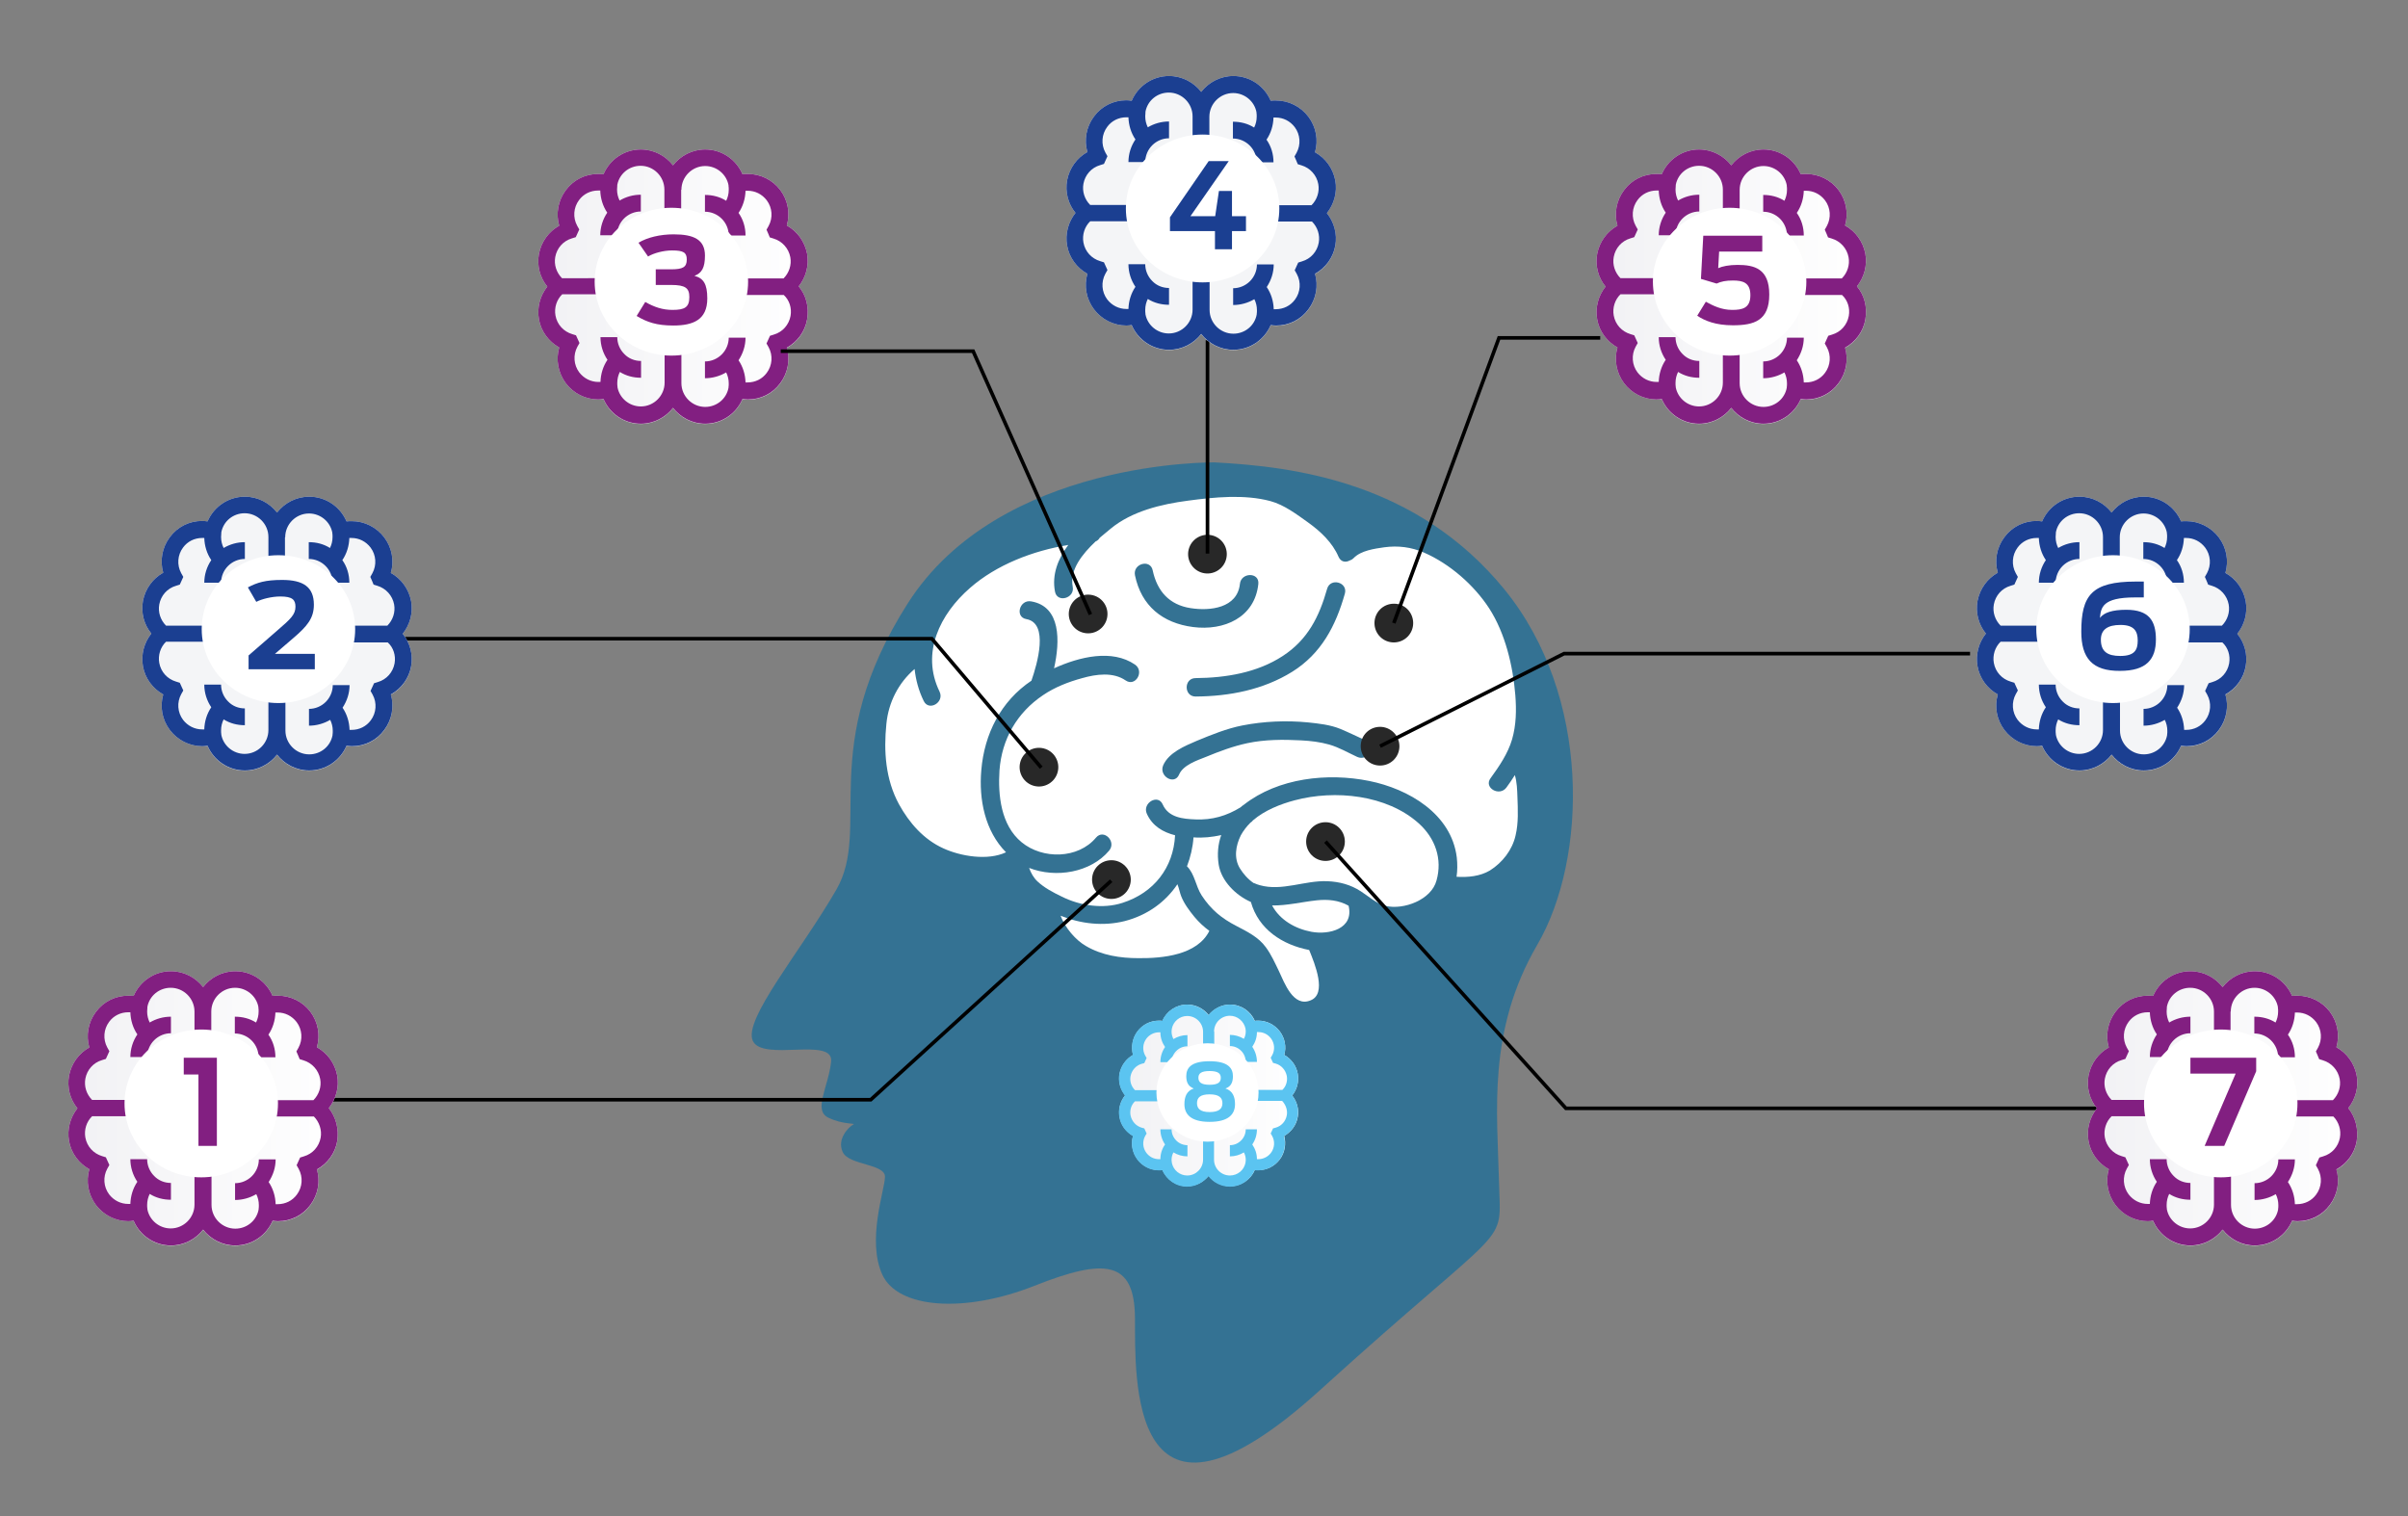 <?xml version="1.0" encoding="utf-8"?>
<!-- Generator: Adobe Illustrator 25.0.0, SVG Export Plug-In . SVG Version: 6.00 Build 0)  -->
<svg version="1.1" id="Layer_2" xmlns="http://www.w3.org/2000/svg" xmlns:xlink="http://www.w3.org/1999/xlink" x="0px" y="0px"
	 viewBox="0 0 1032.6 650.3" style="enable-background:new 0 0 1032.6 650.3;" xml:space="preserve">
<rect x="0" y="0" width="1032.6" height="650.3" fill="#808080" stroke="none"/>
<style type="text/css">
	.st0{fill:url(#SVGID_1_);}
	.st1{fill:#821F81;}
	.st2{fill:#FFFFFF;}
	.st3{opacity:0.6;fill:#0269A0;}
	.st4{fill:#282828;}
	.st5{fill:none;stroke:#000000;stroke-width:1.549;stroke-miterlimit:10;}
	.st6{fill:url(#SVGID_2_);}
	.st7{fill:url(#SVGID_3_);}
	.st8{fill:url(#SVGID_4_);}
	.st9{fill:#5BC4F1;}
	.st10{fill:url(#SVGID_5_);}
	.st11{fill:#F4F5F7;}
	.st12{fill:#1B3F91;}
</style>
<script xlink:href="../scripts.js" type="text/JavaScript"></script>

<g onclick="changeImageText(3)">
	<g>
		<g>
			<linearGradient id="SVGID_1_" gradientUnits="userSpaceOnUse" x1="230.772" y1="122.76" x2="346.385" y2="122.76">
				<stop  offset="0" style="stop-color:#F1F1F4"/>
				<stop  offset="1" style="stop-color:#FFFFFF"/>
			</linearGradient>
			<path class="st0" d="M342.5,122.8c3.1-3.9,4.5-9,3.6-14c-1-5.2-4.2-9.6-8.7-12.1c1.5-5.2,0.5-10.8-2.8-15.2
				c-3.3-4.4-8.5-6.9-13.9-6.9c-0.8,0-1.5,0-2.3,0.1c-2.7-6.3-8.9-10.6-16-10.6c-5.6,0-10.6,2.7-13.8,6.8c-3.2-4.1-8.2-6.8-13.8-6.8
				c-7.1,0-13.3,4.3-16,10.6c-0.8-0.1-1.5-0.1-2.3-0.1c-5.5,0-10.6,2.5-13.9,7c-3.3,4.4-4.3,10.1-2.8,15.2
				c-4.5,2.5-7.7,6.9-8.7,12.1c-0.9,5,0.4,10.1,3.6,14c-3.1,3.9-4.5,9-3.6,14c0.9,5.2,4.2,9.6,8.7,12.1c-1.5,5.2-0.5,10.8,2.8,15.3
				c3.3,4.4,8.5,7,13.9,7c0.8,0,1.5-0.1,2.3-0.1c2.7,6.3,8.9,10.6,16,10.6c5.6,0,10.6-2.7,13.8-6.8c3.2,4.1,8.2,6.8,13.8,6.8
				c7.1,0,13.3-4.3,16-10.6c0.8,0.1,1.5,0.2,2.3,0.2c5.5,0,10.6-2.5,13.9-7c3.3-4.4,4.3-10.1,2.8-15.2c4.5-2.5,7.8-6.9,8.7-12.1
				C347,131.7,345.7,126.6,342.5,122.8"/>
			<path class="st1" d="M342.5,122.8c3.1-3.9,4.5-9,3.6-14c-1-5.2-4.2-9.6-8.7-12.1c1.5-5.2,0.5-10.8-2.8-15.2
				c-3.3-4.4-8.5-6.9-13.9-6.9c-0.8,0-1.5,0-2.3,0.1c-2.7-6.3-8.9-10.6-16-10.6c-5.6,0-10.6,2.7-13.8,6.8c-3.2-4.1-8.2-6.8-13.8-6.8
				c-7.1,0-13.3,4.3-16,10.6c-0.8-0.1-1.5-0.1-2.3-0.1c-5.5,0-10.6,2.5-13.9,7c-3.3,4.4-4.3,10.1-2.8,15.2
				c-4.5,2.5-7.7,6.9-8.7,12.1c-0.9,5,0.4,10.1,3.6,14c-3.1,3.9-4.5,9-3.6,14c0.9,5.2,4.2,9.6,8.7,12.1c-1.5,5.2-0.5,10.8,2.8,15.3
				c3.3,4.4,8.5,7,13.9,7c0.8,0,1.5-0.1,2.3-0.2c2.7,6.3,8.9,10.6,16,10.6c5.6,0,10.6-2.7,13.8-6.8c3.2,4.1,8.2,6.8,13.8,6.8
				c7.1,0,13.3-4.3,16-10.6c0.8,0.1,1.5,0.2,2.3,0.2c5.5,0,10.6-2.5,13.9-7c3.3-4.4,4.3-10.1,2.8-15.2c4.5-2.5,7.8-6.9,8.7-12.1
				C347,131.7,345.7,126.6,342.5,122.8 M285,164.1c0,5.6-4.6,10.2-10.2,10.2c-4.9,0-9.1-3.5-10-8.2l0-0.2c-0.1-0.6-0.1-1.1-0.1-1.7
				c0-1.7,0.4-3.3,1.1-4.7c2.7,1.7,5.8,2.5,9.1,2.5v-7.2c-2.7,0-5.3-1-7.2-3c-1.9-1.9-3-4.5-3-7.2h-7.2c0,3.5,1.1,6.9,3,9.7
				c-1.9,2.8-2.9,6.1-3,9.5c-0.3,0-0.6,0-0.9,0c-3.2,0-6.2-1.5-8.2-4.1c-2.4-3.2-2.7-7.5-0.8-11l0.9-1.6l-1.5-3.3l-1.6-0.5
				c-3.7-1.1-6.5-4.1-7.2-8c-0.6-3.3,0.5-6.8,2.9-9.1h16.7c0.7,3.3,2.3,6.3,4.7,8.7c3.2,3.1,7.5,5.1,12.3,5.1H285V164.1z M285,133
				h-10.2c-5.4,0-9.9-4.3-10.2-9.6v0c0-0.2,0-0.3,0-0.5c0-2.7,1.1-5.3,3-7.2l-5.1-5.1c-2.4,2.4-4,5.4-4.7,8.7H241
				c-2.4-2.4-3.5-5.8-2.9-9.1c0.7-3.8,3.4-6.9,7.2-8l1.6-0.5l1.5-3.3l-0.9-1.6c-1.9-3.5-1.6-7.8,0.8-11c1.9-2.6,4.9-4.1,8.2-4.1
				c0.3,0,0.6,0,0.9,0c0.1,3.4,1.1,6.7,3,9.5c-1.9,2.8-3,6.2-3,9.7l7.2,0c0-2.7,1.1-5.3,3-7.2c1.9-1.9,4.5-3,7.2-3v-7.2
				c-3.3,0-6.4,0.9-9.1,2.5c-0.7-1.4-1.1-3-1.1-4.7c0-0.6,0.1-1.1,0.1-1.7l0-0.3c0.9-4.8,5.1-8.2,10-8.2c5.6,0,10.2,4.6,10.2,10.2
				V133z M292.2,81.4c0-5.6,4.6-10.2,10.2-10.2c4.9,0,9.1,3.5,10,8.2l0,0.3c0.1,0.5,0.1,1.1,0.1,1.7c0,1.7-0.4,3.3-1.1,4.7
				c-2.7-1.7-5.8-2.5-9.1-2.5v7.2c2.7,0,5.3,1.1,7.2,3c1.9,1.9,3,4.5,3,7.2l7.2,0c0-3.5-1-6.9-3-9.7c1.9-2.8,2.9-6.1,3-9.5
				c0.3,0,0.6,0,0.9,0c3.3,0,6.2,1.5,8.2,4.1c2.4,3.2,2.7,7.5,0.8,11l-0.9,1.6l0.7,1.6l0.7,1.7l1.6,0.5c3.7,1.1,6.5,4.2,7.2,8
				c0.6,3.3-0.5,6.7-2.9,9.1h-16.7c-0.7-3.3-2.3-6.3-4.7-8.7c-3.2-3.1-7.5-5.1-12.3-5.1h-10.2V81.4z M339,135.5
				c-0.7,3.8-3.4,6.9-7.2,8l-1.6,0.5l-1.5,3.3l0.9,1.6c1.9,3.5,1.6,7.8-0.8,11c-1.9,2.6-4.9,4.1-8.2,4.1c-0.3,0-0.6,0-0.9,0
				c-0.1-3.4-1.1-6.7-3-9.5c1.9-2.9,3-6.2,3-9.7h-7.2c0,2.7-1.1,5.3-3,7.2c-1.9,1.9-4.5,3-7.2,3v7.2c3.2,0,6.4-0.9,9.1-2.5
				c0.7,1.4,1.1,3,1.1,4.7c0,0.6,0,1.1-0.1,1.7l0,0.2c-0.9,4.8-5.1,8.2-10,8.2c-5.6,0-10.2-4.6-10.2-10.2v-51.6h10.2
				c5.4,0,9.9,4.3,10.2,9.6c0,0,0,0,0,0.1c0,0.2,0,0.3,0,0.5c0,2.7-1.1,5.3-3,7.2l5.1,5.1c2.4-2.4,4-5.4,4.7-8.7h16.7
				C338.5,128.7,339.6,132.1,339,135.5"/>
		</g>
		<ellipse class="st2" cx="287.9" cy="120.8" rx="32.9" ry="31.7"/>
	</g>
	<g>
		<g>
			<path class="st1" d="M273,135.5l3.7-6c3.9,2.2,7.4,3.4,11.7,3.4c5.2,0,7.2-1.1,7.2-5.5c0-3.8-1.6-5.2-7.8-5.2h-6.6v-6.7h6.5
				c5.1,0,6.8-0.9,6.8-4.2c0-3-1.4-3.9-6.3-3.9c-3.6,0-7.8,1.1-10.3,2.6l-4.1-5.9c3.8-2.3,9.3-3.6,15.1-3.6c8.7,0,13.4,2.3,13.4,9.1
				c0,5.3-1.4,7.5-4.5,8.7c3.8,1,5.5,3.4,5.5,9.7c0,9.2-6.1,11.6-14.6,11.6C281.7,139.6,277.5,138.2,273,135.5z"/>
		</g>
	</g>
</g>
<path class="st3" d="M521,198.3c0,0-92.2-1.5-131.7,60.4c-39.4,61.8-15.3,96.4-30.7,122.9c-15.3,26.5-39.9,55.5-35.8,64.7
	c4.1,9.2,34.8-1.9,33.6,9c-1.2,11-7.8,20.8-1.2,24c6.6,3.2,12.3,2.2,10.6,3c-1.7,0.9-7.1,6.1-4.4,11.8c2.7,5.7,18.4,4.9,18.1,10.7
	c-0.2,5.8-7.8,27-1.2,41.7c6.6,14.7,35.2,16.8,65.3,4.9c30.1-11.9,42.9-11,43.1,13.7c0.2,24.6-3.5,106.2,79.4,31
	c82.9-75.2,77.4-59.9,76.7-89.4c-0.7-29.6-5.1-64.6,16.4-101.5c21.5-36.9,23.4-106.6-14.2-152.6C607.4,206.7,555.1,200.1,521,198.3z
	"/>
<g>
	<path class="st2" d="M649.9,358.3c1.3-5.4,1-11.1,0.8-16.6c-0.1-2.9-0.2-6.3-1.1-9.3c-1.1,1.8-2.3,3.5-3.6,5.3
		c-3,4.1-9.9,0.1-6.8-4c3.7-5.1,7.4-10.5,9.2-16.6c1.8-6.2,1.9-12.6,1.4-19c-1-12.5-4.3-26.5-11.2-37.2c-6.5-10-16.9-19.1-27.9-23.9
		c-5.5-2.4-11.2-3.1-17.1-2.3c-4.2,0.6-10,1.4-13.1,4.6c-0.6,0.6-1.2,0.9-1.8,1.1c-1.7,0.9-3.7,0.6-4.7-1.6
		c-2.6-6.1-7.7-10.9-13-14.7c-4.9-3.5-10.3-7.6-16.2-9.2c-11.2-3-24-1.7-35.3-0.2c-11.5,1.5-24.1,4.5-33.2,12
		c-1.4,1.2-3,2.5-4.7,3.9c-0.4,0.7-1,1.3-1.8,1.6c-5.7,5.4-11.2,12.2-9.8,19.4c1,5-6.7,7.1-7.6,2.1c-1.4-7.3,1.3-14.1,5.7-20
		c-15.2,2.5-30.8,8.5-42.1,18.4c-12.9,11.2-21.2,27.9-13.1,44.5c2.2,4.6-4.6,8.6-6.8,4c-2.2-4.5-3.4-9.1-3.9-13.7
		c-6.9,5.9-11.2,14.3-12.1,23.5c-1.2,11.8-0.4,23.8,5.4,34.5c4.4,8,10.6,15.1,19,18.9c7.4,3.4,19,5.4,26.9,1.7
		c-9-9.1-11.7-22.6-10.6-35.2c1.3-15.6,8.4-29.6,21.5-38.4c2.5-7.2,7.6-24.7-2.2-26.4c-5-0.9-2.9-8.5,2.1-7.6
		c12.8,2.2,12.4,17.1,9.8,28.7c11-5,24.9-8.3,34.7-1.6c4.2,2.9,0.2,9.7-4,6.8c-5.4-3.7-12.6-2.7-18.6-1c-5.9,1.6-11.8,3.9-16.8,7.3
		c-11.2,7.5-17.7,18.9-18.7,32.2c-0.7,10.7,0.6,23.6,9.5,30.9c9,7.4,24.2,7.2,31.9-2c3.3-3.9,8.9,1.7,5.6,5.6
		c-7.9,9.4-22.8,11.9-34.3,7.4c0.8,2.2,1.9,4.2,3.6,5.8c3,2.8,6.7,4.7,10.4,6.5c7.8,3.9,17.6,5.4,26,2.7c13.5-4.3,21.9-15.1,22.6-29
		c-5.1-1.3-9.7-3.9-12.1-9.2c-2.1-4.6,4.8-8.7,6.8-4c2.5,5.6,8.6,6.2,14.1,6.4c7.1,0.3,13.3-1.5,19.3-5.2c0.4-0.4,0.9-0.8,1.4-1.1
		c14.7-11.5,35.9-13.8,53.7-10.2c16.9,3.4,35.3,14.1,37.6,32.8c0.3,2.8,0.3,5.6-0.1,8.3c4.9,0.3,10.1-0.2,14.3-2.7
		C644.3,369.9,648.5,364.5,649.9,358.3z M550.1,281.3c10.7-7,15.6-16.8,19-28.8c1.4-4.9,9-2.8,7.6,2.1
		c-3.9,13.8-10.1,25.7-22.6,33.5c-12.4,7.7-26.9,10.5-41.4,10.6c-5.1,0-5.1-7.9,0-7.9C525.6,290.7,539.1,288.5,550.1,281.3z
		 M486.7,246.7c-1-5,6.6-7.1,7.6-2.1c1.9,8.9,7.1,14.8,16.3,16.2c8.3,1.3,20,0,21.1-10.4c0.5-5,8.4-5.1,7.9,0
		c-1.5,14.5-14.8,20.2-28,18.5C498.5,267.2,489.4,259.8,486.7,246.7z M582,324.6c-3.9-1.8-7.8-4.1-12-5.3c-3.9-1.1-8-1.6-12.1-1.8
		c-7.6-0.4-15.5-0.4-23,1.2c-6.1,1.3-12,3.5-17.8,5.9c-3.8,1.5-9.8,3.5-11.5,7.6c-2,4.7-8.8,0.6-6.8-4c2.4-5.5,9.3-8.3,14.4-10.5
		c6.3-2.6,12.9-5.3,19.6-6.6c9.2-1.8,18.8-2.2,28.1-1.3c4.7,0.5,9.5,1,13.9,2.8c3.8,1.6,7.5,3.4,11.2,5.1
		C590.6,319.9,586.6,326.7,582,324.6z"/>
	<path class="st2" d="M608.4,353.1c-13.7-12.3-36-14.5-53.2-9.9c-6.1,1.6-12.9,4.3-17.9,8.6c-0.3,0.4-0.6,0.7-1.1,1
		c-1.6,1.6-3,3.4-4.1,5.4c-2.2,4.4-3.1,9.8-0.4,14.2c1.4,2.3,3.5,4.7,5.9,6.3c0.1,0,0.3,0.1,0.4,0.1c0.7,0.3,1.4,0.6,2.2,0.8
		c9.6,2.7,19.3-2.1,29-1.7c5.2,0.2,10,1.5,14.3,4.3c3.3,2.1,6.7,5.3,10.7,6.3c7.7,1.8,19.6-2.6,21.8-10.9
		C618.6,368.4,615.5,359.5,608.4,353.1z"/>
	<path class="st2" d="M561.4,407.4c-11.4-2.2-21.7-8.8-25-20.6c-6.6-2.9-12.7-9.1-13.8-16c-0.7-4.5-0.3-8.8,1.1-12.7
		c-3.9,0.9-7.8,1.3-11.9,1c-0.3,4.3-1.3,8.5-2.8,12.4c3.4,3.4,3.7,8.5,6.3,12.5c4,6.1,8.5,9.8,14.9,13.1c4.6,2.4,9.5,4.8,12.6,9.1
		c2.3,3.1,3.9,6.7,5.6,10.2c2.4,5.1,6.2,15.7,13.6,12.6C569.1,426.2,563.9,413.5,561.4,407.4z"/>
	<path class="st2" d="M578.3,388.4c-4.3-2.4-8.9-2.8-13.7-2.3c-6.4,0.7-12.8,2.3-19.1,2.2c3.3,6.2,9.9,10,16.9,11.3
		C570,401,580.7,398.3,578.3,388.4C578.3,388.5,578.3,388.4,578.3,388.4z"/>
	<path class="st2" d="M518.6,399.2c-2.3-1.7-4.4-3.6-6.4-6c-2.2-2.7-4.4-5.6-5.7-8.9c-0.5-1.2-0.9-3.4-1.6-5.1
		c-5.1,7.6-12.9,13.3-22.6,15.8c-9.2,2.3-18.8,1.2-27.5-2.3c2,5.3,6.5,10.5,10.9,13c6.8,4,14.7,5.2,22.5,5.2
		C498.6,411,513.4,409.6,518.6,399.2z"/>
</g>
<g>
	<path class="st4" d="M600.1,320c0,4.6-3.7,8.3-8.3,8.3c-4.6,0-8.3-3.7-8.3-8.3c0-4.6,3.7-8.3,8.3-8.3
		C596.3,311.7,600.1,315.4,600.1,320z"/>
	<ellipse transform="matrix(0.238 -0.971 0.971 0.238 20.211 683.416)" class="st4" cx="445.6" cy="328.8" rx="8.3" ry="8.3"/>
	
		<ellipse transform="matrix(0.238 -0.971 0.971 0.238 164.028 683.922)" class="st4" cx="517.8" cy="237.4" rx="8.3" ry="8.3"/>
	<path class="st4" d="M576.7,360.9c0,4.6-3.7,8.3-8.3,8.3c-4.6,0-8.3-3.7-8.3-8.3c0-4.6,3.7-8.3,8.3-8.3
		C573,352.6,576.7,356.3,576.7,360.9z"/>
	<path class="st4" d="M484.9,377.2c0,4.6-3.7,8.3-8.3,8.3c-4.6,0-8.3-3.7-8.3-8.3c0-4.6,3.7-8.3,8.3-8.3
		C481.1,368.9,484.9,372.6,484.9,377.2z"/>
	<polyline class="st5" points="591.8,320 670.7,280.3 844.8,280.3 	"/>
	<path class="st4" d="M606,267.2c0,4.6-3.7,8.3-8.3,8.3c-4.6,0-8.3-3.7-8.3-8.3c0-4.6,3.7-8.3,8.3-8.3
		C602.3,258.8,606,262.6,606,267.2z"/>
	<polyline class="st5" points="597.7,267.2 642.8,144.9 686.2,144.9 	"/>
	<polyline class="st5" points="446.5,329.2 399.6,273.9 167,273.9 	"/>
	
		<ellipse transform="matrix(0.238 -0.971 0.971 0.238 100.093 653.753)" class="st4" cx="466.6" cy="263.1" rx="8.3" ry="8.3"/>
	<polyline class="st5" points="467.6,263.5 417.3,150.6 334.8,150.6 	"/>
	<polyline class="st5" points="568.4,360.9 671.5,475.3 903.8,475.3 	"/>
	<polyline class="st5" points="476.5,377.7 373.4,471.6 134.1,471.6 	"/>
	<line class="st5" x1="517.8" y1="237.4" x2="517.8" y2="145.9"/>
</g>
<g onclick="changeImageText(1)">
	<g>
		<g>
			<linearGradient id="SVGID_2_" gradientUnits="userSpaceOnUse" x1="29.204" y1="475.186" x2="144.817" y2="475.186">
				<stop  offset="0" style="stop-color:#F1F1F4"/>
				<stop  offset="1" style="stop-color:#FFFFFF"/>
			</linearGradient>
			<path class="st6" d="M141,475.2c3.1-3.9,4.5-9,3.6-14c-1-5.2-4.2-9.6-8.7-12.1c1.5-5.2,0.5-10.8-2.8-15.2
				c-3.3-4.4-8.5-6.9-13.9-6.9c-0.8,0-1.5,0-2.3,0.1c-2.7-6.3-8.9-10.6-16-10.6c-5.6,0-10.6,2.7-13.8,6.8c-3.2-4.1-8.2-6.8-13.8-6.8
				c-7.1,0-13.3,4.3-16,10.6c-0.8-0.1-1.5-0.1-2.3-0.1c-5.5,0-10.6,2.5-13.9,7c-3.3,4.4-4.3,10.1-2.8,15.2
				c-4.5,2.5-7.7,6.9-8.7,12.1c-0.9,5,0.4,10.1,3.6,14c-3.1,3.9-4.5,9-3.6,14c0.9,5.2,4.2,9.6,8.7,12.1c-1.5,5.2-0.5,10.8,2.8,15.3
				c3.3,4.4,8.5,7,13.9,7c0.8,0,1.5-0.1,2.3-0.1c2.7,6.3,8.9,10.6,16,10.6c5.6,0,10.6-2.7,13.8-6.8c3.2,4.1,8.2,6.8,13.8,6.8
				c7.1,0,13.3-4.3,16-10.6c0.8,0.1,1.5,0.2,2.3,0.2c5.5,0,10.6-2.5,13.9-7c3.3-4.4,4.3-10.1,2.8-15.2c4.5-2.5,7.8-6.9,8.7-12.1
				C145.4,484.2,144.1,479.1,141,475.2"/>
			<path class="st1" d="M141,475.2c3.1-3.9,4.5-9,3.6-14c-1-5.2-4.2-9.6-8.7-12.1c1.5-5.2,0.5-10.8-2.8-15.2
				c-3.3-4.4-8.5-6.9-13.9-6.9c-0.8,0-1.5,0-2.3,0.1c-2.7-6.3-8.9-10.6-16-10.6c-5.6,0-10.6,2.7-13.8,6.8c-3.2-4.1-8.2-6.8-13.8-6.8
				c-7.1,0-13.3,4.3-16,10.6c-0.8-0.1-1.5-0.1-2.3-0.1c-5.5,0-10.6,2.5-13.9,7c-3.3,4.4-4.3,10.1-2.8,15.2
				c-4.5,2.5-7.7,6.9-8.7,12.1c-0.9,5,0.4,10.1,3.6,14c-3.1,3.9-4.5,9-3.6,14c0.9,5.2,4.2,9.6,8.7,12.1c-1.5,5.2-0.5,10.8,2.8,15.3
				c3.3,4.4,8.5,7,13.9,7c0.8,0,1.5-0.1,2.3-0.2c2.7,6.3,8.9,10.6,16,10.6c5.6,0,10.6-2.7,13.8-6.8c3.2,4.1,8.2,6.8,13.8,6.8
				c7.1,0,13.3-4.3,16-10.6c0.8,0.1,1.5,0.2,2.3,0.2c5.5,0,10.6-2.5,13.9-7c3.3-4.4,4.3-10.1,2.8-15.2c4.5-2.5,7.8-6.9,8.7-12.1
				C145.4,484.2,144.1,479.1,141,475.2 M83.4,516.6c0,5.6-4.6,10.2-10.2,10.2c-4.9,0-9.1-3.5-10-8.2l0-0.2c-0.1-0.6-0.1-1.1-0.1-1.7
				c0-1.7,0.4-3.3,1.1-4.7c2.7,1.7,5.8,2.5,9.1,2.5v-7.2c-2.7,0-5.3-1-7.2-3c-1.9-1.9-3-4.5-3-7.2h-7.2c0,3.5,1.1,6.9,3,9.7
				c-1.9,2.8-2.9,6.1-3,9.5c-0.3,0-0.6,0-0.9,0c-3.2,0-6.2-1.5-8.2-4.1c-2.4-3.2-2.7-7.5-0.8-11l0.9-1.6l-1.5-3.3l-1.6-0.5
				c-3.7-1.1-6.5-4.1-7.2-8c-0.6-3.3,0.5-6.8,2.9-9.1h16.7c0.7,3.3,2.3,6.3,4.7,8.7c3.2,3.1,7.5,5.1,12.3,5.1h10.2V516.6z
				 M83.4,485.4H73.2c-5.4,0-9.9-4.3-10.2-9.6v0c0-0.2,0-0.3,0-0.5c0-2.7,1.1-5.3,3-7.2l-5.1-5.1c-2.4,2.4-4,5.4-4.7,8.7H39.5
				c-2.4-2.4-3.5-5.8-2.9-9.1c0.7-3.8,3.4-6.9,7.2-8l1.6-0.5l1.5-3.3l-0.9-1.6c-1.9-3.5-1.6-7.8,0.8-11c1.9-2.6,4.9-4.1,8.2-4.1
				c0.3,0,0.6,0,0.9,0c0.1,3.4,1.1,6.7,3,9.5c-1.9,2.8-3,6.2-3,9.7l7.2,0c0-2.7,1.1-5.3,3-7.2c1.9-1.9,4.5-3,7.2-3V436
				c-3.3,0-6.4,0.9-9.1,2.5c-0.7-1.4-1.1-3-1.1-4.7c0-0.6,0.1-1.1,0.1-1.7l0-0.3c0.9-4.8,5.1-8.2,10-8.2c5.6,0,10.2,4.6,10.2,10.2
				V485.4z M90.6,433.8c0-5.6,4.6-10.2,10.2-10.2c4.9,0,9.1,3.5,10,8.2l0,0.3c0.1,0.5,0.1,1.1,0.1,1.7c0,1.7-0.4,3.3-1.1,4.7
				c-2.7-1.7-5.8-2.5-9.1-2.5v7.2c2.7,0,5.3,1.1,7.2,3c1.9,1.9,3,4.5,3,7.2l7.2,0c0-3.5-1-6.9-3-9.7c1.9-2.8,2.9-6.1,3-9.5
				c0.3,0,0.6,0,0.9,0c3.3,0,6.2,1.5,8.2,4.1c2.4,3.2,2.7,7.5,0.8,11l-0.9,1.6l0.7,1.6l0.7,1.7l1.6,0.5c3.7,1.1,6.5,4.2,7.2,8
				c0.6,3.3-0.5,6.7-2.9,9.1h-16.7c-0.7-3.3-2.3-6.3-4.7-8.7c-3.2-3.1-7.5-5.1-12.3-5.1H90.6V433.8z M137.5,487.9
				c-0.7,3.8-3.4,6.9-7.2,8l-1.6,0.5l-1.5,3.3l0.9,1.6c1.9,3.5,1.6,7.8-0.8,11c-1.9,2.6-4.9,4.1-8.2,4.1c-0.3,0-0.6,0-0.9,0
				c-0.1-3.4-1.1-6.7-3-9.5c1.9-2.9,3-6.2,3-9.7H111c0,2.7-1.1,5.3-3,7.2c-1.9,1.9-4.5,3-7.2,3v7.2c3.2,0,6.4-0.9,9.1-2.5
				c0.7,1.4,1.1,3,1.1,4.7c0,0.6,0,1.1-0.1,1.7l0,0.2c-0.9,4.8-5.1,8.2-10,8.2c-5.6,0-10.2-4.6-10.2-10.2V465h10.2
				c5.4,0,9.9,4.3,10.2,9.6c0,0,0,0,0,0.1c0,0.2,0,0.3,0,0.5c0,2.7-1.1,5.3-3,7.2l5.1,5.1c2.4-2.4,4-5.4,4.7-8.7h16.7
				C136.9,481.1,138.1,484.6,137.5,487.9"/>
		</g>
		<ellipse class="st2" cx="86.3" cy="473.2" rx="32.9" ry="31.7"/>
	</g>
	<g>
		<g>
			<path class="st1" d="M85.2,460.8h-6.4v-7.2H93v37.8h-7.9V460.8z"/>
		</g>
	</g>
</g>
<g onclick="changeImageText(7)">
	<g>
		<g>
			<linearGradient id="SVGID_3_" gradientUnits="userSpaceOnUse" x1="895.183" y1="475.186" x2="1010.797" y2="475.186">
				<stop  offset="0" style="stop-color:#F1F1F4"/>
				<stop  offset="1" style="stop-color:#FFFFFF"/>
			</linearGradient>
			<path class="st7" d="M1007,475.2c3.1-3.9,4.5-9,3.6-14c-1-5.2-4.2-9.6-8.7-12.1c1.5-5.2,0.5-10.8-2.8-15.2
				c-3.3-4.4-8.5-6.9-13.9-6.9c-0.8,0-1.5,0-2.3,0.1c-2.7-6.3-8.9-10.6-16-10.6c-5.6,0-10.6,2.7-13.8,6.8c-3.2-4.1-8.2-6.8-13.8-6.8
				c-7.1,0-13.3,4.3-16,10.6c-0.8-0.1-1.5-0.1-2.3-0.1c-5.5,0-10.6,2.5-13.9,7c-3.3,4.4-4.3,10.1-2.8,15.2
				c-4.5,2.5-7.7,6.9-8.7,12.1c-0.9,5,0.4,10.1,3.6,14c-3.1,3.9-4.5,9-3.6,14c0.9,5.2,4.2,9.6,8.7,12.1c-1.5,5.2-0.5,10.8,2.8,15.3
				c3.3,4.4,8.5,7,13.9,7c0.8,0,1.5-0.1,2.3-0.1c2.7,6.3,8.9,10.6,16,10.6c5.6,0,10.6-2.7,13.8-6.8c3.2,4.1,8.2,6.8,13.8,6.8
				c7.1,0,13.3-4.3,16-10.6c0.8,0.1,1.5,0.2,2.3,0.2c5.5,0,10.6-2.5,13.9-7c3.3-4.4,4.3-10.1,2.8-15.2c4.5-2.5,7.8-6.9,8.7-12.1
				C1011.4,484.2,1010.1,479.1,1007,475.2"/>
			<path class="st1" d="M1007,475.2c3.1-3.9,4.5-9,3.6-14c-1-5.2-4.2-9.6-8.7-12.1c1.5-5.2,0.5-10.8-2.8-15.2
				c-3.3-4.4-8.5-6.9-13.9-6.9c-0.8,0-1.5,0-2.3,0.1c-2.7-6.3-8.9-10.6-16-10.6c-5.6,0-10.6,2.7-13.8,6.8c-3.2-4.1-8.2-6.8-13.8-6.8
				c-7.1,0-13.3,4.3-16,10.6c-0.8-0.1-1.5-0.1-2.3-0.1c-5.5,0-10.6,2.5-13.9,7c-3.3,4.4-4.3,10.1-2.8,15.2
				c-4.5,2.5-7.7,6.9-8.7,12.1c-0.9,5,0.4,10.1,3.6,14c-3.1,3.9-4.5,9-3.6,14c0.9,5.2,4.2,9.6,8.7,12.1c-1.5,5.2-0.5,10.8,2.8,15.3
				c3.3,4.4,8.5,7,13.9,7c0.8,0,1.5-0.1,2.3-0.2c2.7,6.3,8.9,10.6,16,10.6c5.6,0,10.6-2.7,13.8-6.8c3.2,4.1,8.2,6.8,13.8,6.8
				c7.1,0,13.3-4.3,16-10.6c0.8,0.1,1.5,0.2,2.3,0.2c5.5,0,10.6-2.5,13.9-7c3.3-4.4,4.3-10.1,2.8-15.2c4.5-2.5,7.8-6.9,8.7-12.1
				C1011.4,484.2,1010.1,479.1,1007,475.2 M949.4,516.6c0,5.6-4.6,10.2-10.2,10.2c-4.9,0-9.1-3.5-10-8.2l0-0.2
				c-0.1-0.6-0.1-1.1-0.1-1.7c0-1.7,0.4-3.3,1.1-4.7c2.7,1.7,5.8,2.5,9.1,2.5v-7.2c-2.7,0-5.3-1-7.2-3c-1.9-1.9-3-4.5-3-7.2h-7.2
				c0,3.5,1.1,6.9,3,9.7c-1.9,2.8-2.9,6.1-3,9.5c-0.3,0-0.6,0-0.9,0c-3.2,0-6.2-1.5-8.2-4.1c-2.4-3.2-2.7-7.5-0.8-11l0.9-1.6
				l-1.5-3.3l-1.6-0.5c-3.7-1.1-6.5-4.1-7.2-8c-0.6-3.3,0.5-6.8,2.9-9.1h16.7c0.7,3.3,2.3,6.3,4.7,8.7c3.2,3.1,7.5,5.1,12.3,5.1
				h10.2V516.6z M949.4,485.4h-10.2c-5.4,0-9.9-4.3-10.2-9.6v0c0-0.2,0-0.3,0-0.5c0-2.7,1.1-5.3,3-7.2l-5.1-5.1
				c-2.4,2.4-4,5.4-4.7,8.7h-16.7c-2.4-2.4-3.5-5.8-2.9-9.1c0.7-3.8,3.4-6.9,7.2-8l1.6-0.5l1.5-3.3l-0.9-1.6
				c-1.9-3.5-1.6-7.8,0.8-11c1.9-2.6,4.9-4.1,8.2-4.1c0.3,0,0.6,0,0.9,0c0.1,3.4,1.1,6.7,3,9.5c-1.9,2.8-3,6.2-3,9.7l7.2,0
				c0-2.7,1.1-5.3,3-7.2c1.9-1.9,4.5-3,7.2-3V436c-3.3,0-6.4,0.9-9.1,2.5c-0.7-1.4-1.1-3-1.1-4.7c0-0.6,0.1-1.1,0.1-1.7l0-0.3
				c0.9-4.8,5.1-8.2,10-8.2c5.6,0,10.2,4.6,10.2,10.2V485.4z M956.6,433.8c0-5.6,4.6-10.2,10.2-10.2c4.9,0,9.1,3.5,10,8.2l0,0.3
				c0.1,0.5,0.1,1.1,0.1,1.7c0,1.7-0.4,3.3-1.1,4.7c-2.7-1.7-5.8-2.5-9.1-2.5v7.2c2.7,0,5.3,1.1,7.2,3c1.9,1.9,3,4.5,3,7.2l7.2,0
				c0-3.5-1-6.9-3-9.7c1.9-2.8,2.9-6.1,3-9.5c0.3,0,0.6,0,0.9,0c3.3,0,6.2,1.5,8.2,4.1c2.4,3.2,2.7,7.5,0.8,11l-0.9,1.6l0.7,1.6
				l0.7,1.7l1.6,0.5c3.7,1.1,6.5,4.2,7.2,8c0.6,3.3-0.5,6.7-2.9,9.1h-16.7c-0.7-3.3-2.3-6.3-4.7-8.7c-3.2-3.1-7.5-5.1-12.3-5.1
				h-10.2V433.8z M1003.4,487.9c-0.7,3.8-3.4,6.9-7.2,8l-1.6,0.5l-1.5,3.3l0.9,1.6c1.9,3.5,1.6,7.8-0.8,11c-1.9,2.6-4.9,4.1-8.2,4.1
				c-0.3,0-0.6,0-0.9,0c-0.1-3.4-1.1-6.7-3-9.5c1.9-2.9,3-6.2,3-9.7H977c0,2.7-1.1,5.3-3,7.2c-1.9,1.9-4.5,3-7.2,3v7.2
				c3.2,0,6.4-0.9,9.1-2.5c0.7,1.4,1.1,3,1.1,4.7c0,0.6,0,1.1-0.1,1.7l0,0.2c-0.9,4.8-5.1,8.2-10,8.2c-5.6,0-10.2-4.6-10.2-10.2V465
				h10.2c5.4,0,9.9,4.3,10.2,9.6c0,0,0,0,0,0.1c0,0.2,0,0.3,0,0.5c0,2.7-1.1,5.3-3,7.2l5.1,5.1c2.4-2.4,4-5.4,4.7-8.7h16.7
				C1002.9,481.1,1004,484.6,1003.4,487.9"/>
		</g>
		<ellipse class="st2" cx="952.3" cy="473.2" rx="32.9" ry="31.7"/>
	</g>
	<g>
		<g>
			<path class="st1" d="M958.7,460.4h-19.4v-6.8h28.2v5.8l-13.7,32h-8.4L958.7,460.4z"/>
		</g>
	</g>
</g>
<g onclick="changeImageText(8)">
	<g>
		<g>
			<linearGradient id="SVGID_4_" gradientUnits="userSpaceOnUse" x1="479.851" y1="469.832" x2="556.636" y2="469.832">
				<stop  offset="0" style="stop-color:#F1F1F4"/>
				<stop  offset="1" style="stop-color:#FFFFFF"/>
			</linearGradient>
			<path class="st8" d="M554.1,469.8c2.1-2.6,3-6,2.4-9.3c-0.6-3.5-2.8-6.4-5.8-8.1c1-3.4,0.3-7.2-1.9-10.1
				c-2.2-2.9-5.6-4.6-9.2-4.6c-0.5,0-1,0-1.5,0.1c-1.8-4.2-5.9-7-10.6-7c-3.7,0-7,1.8-9.2,4.5c-2.1-2.7-5.4-4.5-9.2-4.5
				c-4.7,0-8.9,2.9-10.6,7c-0.5-0.1-1-0.1-1.5-0.1c-3.7,0-7,1.7-9.2,4.6c-2.2,2.9-2.8,6.7-1.9,10.1c-3,1.7-5.1,4.6-5.8,8
				c-0.6,3.3,0.3,6.7,2.4,9.3c-2.1,2.6-3,6-2.4,9.3c0.6,3.5,2.8,6.4,5.8,8.1c-1,3.4-0.3,7.2,1.9,10.1c2.2,2.9,5.6,4.6,9.2,4.6
				c0.5,0,1,0,1.5-0.1c1.8,4.2,5.9,7,10.6,7c3.7,0,7-1.8,9.2-4.5c2.1,2.7,5.4,4.5,9.2,4.5c4.7,0,8.9-2.9,10.6-7
				c0.5,0.1,1,0.1,1.5,0.1c3.7,0,7-1.7,9.2-4.6c2.2-2.9,2.8-6.7,1.9-10.1c3-1.7,5.2-4.6,5.8-8.1
				C557.1,475.8,556.2,472.4,554.1,469.8"/>
			<path class="st9" d="M554.1,469.8c2.1-2.6,3-6,2.4-9.3c-0.6-3.5-2.8-6.4-5.8-8.1c1-3.4,0.3-7.2-1.9-10.1
				c-2.2-2.9-5.6-4.6-9.3-4.6c-0.5,0-1,0-1.5,0.1c-1.8-4.2-5.9-7-10.6-7c-3.7,0-7,1.8-9.2,4.5c-2.1-2.7-5.4-4.5-9.2-4.5
				c-4.7,0-8.9,2.9-10.6,7c-0.5-0.1-1-0.1-1.5-0.1c-3.7,0-7,1.7-9.2,4.6c-2.2,2.9-2.8,6.7-1.9,10.1c-3,1.7-5.1,4.6-5.8,8.1
				c-0.6,3.3,0.3,6.7,2.4,9.3c-2.1,2.6-3,6-2.4,9.3c0.6,3.5,2.8,6.4,5.8,8.1c-1,3.4-0.3,7.2,1.9,10.1c2.2,2.9,5.6,4.6,9.2,4.6
				c0.5,0,1,0,1.5-0.1c1.8,4.2,5.9,7.1,10.6,7.1c3.7,0,7-1.8,9.2-4.5c2.1,2.7,5.4,4.5,9.2,4.5c4.7,0,8.9-2.9,10.6-7.1
				c0.5,0.1,1,0.1,1.5,0.1c3.7,0,7-1.7,9.2-4.6c2.2-2.9,2.8-6.7,1.9-10.1c3-1.7,5.2-4.6,5.8-8C557.1,475.8,556.2,472.4,554.1,469.8
				 M515.9,497.3c0,3.7-3,6.8-6.8,6.8c-3.2,0-6-2.3-6.6-5.5l0-0.2c-0.1-0.4-0.1-0.8-0.1-1.1c0-1.1,0.3-2.2,0.8-3.1
				c1.8,1.1,3.9,1.7,6,1.7v-4.8c-1.8,0-3.5-0.7-4.8-2c-1.3-1.3-2-3-2-4.8h-4.8c0,2.3,0.7,4.6,2,6.5c-1.3,1.8-2,4-2,6.3
				c-0.2,0-0.4,0-0.6,0c-2.2,0-4.1-1-5.4-2.7c-1.6-2.1-1.8-5-0.5-7.3l0.6-1l-1-2.2l-1.1-0.3c-2.5-0.7-4.3-2.8-4.8-5.3
				c-0.4-2.2,0.3-4.5,1.9-6h11.1c0.5,2.2,1.5,4.2,3.1,5.8c2.1,2.1,5,3.4,8.2,3.4h6.8V497.3z M515.9,476.6h-6.8
				c-3.6,0-6.6-2.8-6.8-6.4v0c0-0.1,0-0.2,0-0.3c0-1.8,0.7-3.5,2-4.8l-3.4-3.4c-1.6,1.6-2.7,3.6-3.1,5.8h-11.1
				c-1.6-1.6-2.3-3.8-1.9-6c0.5-2.5,2.3-4.6,4.8-5.3l1.1-0.3l1-2.2l-0.6-1c-1.3-2.3-1.1-5.2,0.5-7.3c1.3-1.7,3.3-2.7,5.4-2.7
				c0.2,0,0.4,0,0.6,0c0,2.3,0.7,4.4,2,6.3c-1.3,1.9-2,4.1-2,6.5l4.8,0c0-1.8,0.7-3.5,2-4.8c1.3-1.3,3-2,4.8-2v-4.8
				c-2.2,0-4.2,0.6-6,1.7c-0.5-1-0.8-2-0.8-3.1c0-0.4,0-0.8,0.1-1.1l0-0.2c0.6-3.2,3.4-5.5,6.6-5.5c3.7,0,6.8,3,6.8,6.8V476.6z
				 M520.6,442.4c0-3.7,3-6.8,6.8-6.8c3.2,0,6,2.3,6.7,5.5l0,0.2c0.1,0.4,0.1,0.8,0.1,1.1c0,1.1-0.3,2.2-0.8,3.1
				c-1.8-1.1-3.9-1.7-6-1.7v4.8c1.8,0,3.5,0.7,4.8,2c1.3,1.3,2,3,2,4.8l4.8,0c0-2.3-0.7-4.6-2-6.5c1.3-1.9,2-4,2-6.3
				c0.2,0,0.4,0,0.6,0c2.2,0,4.1,1,5.4,2.7c1.6,2.1,1.8,5,0.5,7.3l-0.6,1l0.5,1.1l0.5,1.1l1.1,0.3c2.5,0.7,4.3,2.8,4.8,5.3
				c0.4,2.2-0.3,4.5-1.9,6h-11.1c-0.5-2.2-1.5-4.2-3.1-5.8c-2.1-2.1-5-3.4-8.2-3.4h-6.8V442.4z M551.8,478.3
				c-0.5,2.6-2.3,4.6-4.8,5.3l-1.1,0.3l-1,2.2l0.6,1c1.3,2.3,1.1,5.2-0.5,7.3c-1.3,1.7-3.3,2.7-5.4,2.7c-0.2,0-0.4,0-0.6,0
				c0-2.3-0.7-4.4-2-6.3c1.3-1.9,2-4.1,2-6.5h-4.8c0,1.8-0.7,3.5-2,4.8c-1.3,1.3-3,2-4.8,2v4.8c2.2,0,4.2-0.6,6-1.7
				c0.5,0.9,0.8,2,0.8,3.1c0,0.4,0,0.8-0.1,1.1l0,0.2c-0.6,3.2-3.4,5.5-6.7,5.5c-3.7,0-6.8-3-6.8-6.8v-34.3h6.8
				c3.6,0,6.6,2.8,6.8,6.4c0,0,0,0,0,0c0,0.1,0,0.2,0,0.3c0,1.8-0.7,3.5-2,4.8l3.4,3.4c1.6-1.6,2.7-3.6,3.1-5.8h11.1
				C551.4,473.8,552.2,476.1,551.8,478.3"/>
		</g>
		<ellipse class="st2" cx="517.8" cy="468.5" rx="21.9" ry="21.1"/>
	</g>
	<g>
		<g>
			<path class="st9" d="M507.9,473.5c0-3,0.9-5.7,4-6.7c-2.6-1-3.2-3-3.2-5.3c0-3.4,1.9-6.4,10-6.4c8.1,0,10,3.1,10,6.4
				c0,2.3-0.6,4.4-3.2,5.3c3.2,1,4.1,3.7,4.1,6.7c0,4.2-2.6,7.6-10.9,7.6C510.5,481.1,507.9,477.7,507.9,473.5z M524.2,473.1
				c0-2.4-1.5-3.8-5.5-3.8c-4,0-5.4,1.4-5.4,3.8c0,2.3,1.4,3.8,5.4,3.8C522.8,476.9,524.2,475.4,524.2,473.1z M523.5,462.2
				c0-1.8-1.1-2.9-4.8-2.9c-3.7,0-4.8,1.1-4.8,2.9c0,1.8,1.1,3,4.8,3C522.5,465.2,523.5,464,523.5,462.2z"/>
		</g>
	</g>
</g>
<g onclick="changeImageText(5)">
	<g>
		<g>
			<linearGradient id="SVGID_5_" gradientUnits="userSpaceOnUse" x1="684.569" y1="122.76" x2="800.183" y2="122.76">
				<stop  offset="0" style="stop-color:#F1F1F4"/>
				<stop  offset="1" style="stop-color:#FFFFFF"/>
			</linearGradient>
			<path class="st10" d="M796.3,122.8c3.1-3.9,4.5-9,3.6-14c-1-5.2-4.2-9.6-8.7-12.1c1.5-5.2,0.5-10.8-2.8-15.2
				c-3.3-4.4-8.5-6.9-13.9-6.9c-0.8,0-1.5,0-2.3,0.1c-2.7-6.3-8.9-10.6-16-10.6c-5.6,0-10.6,2.7-13.8,6.8c-3.2-4.1-8.2-6.8-13.8-6.8
				c-7.1,0-13.3,4.3-16,10.6c-0.8-0.1-1.5-0.1-2.3-0.1c-5.5,0-10.6,2.5-13.9,7c-3.3,4.4-4.3,10.1-2.8,15.2
				c-4.5,2.5-7.7,6.9-8.7,12.1c-0.9,5,0.4,10.1,3.6,14c-3.1,3.9-4.5,9-3.6,14c0.9,5.2,4.2,9.6,8.7,12.1c-1.5,5.2-0.5,10.8,2.8,15.3
				c3.3,4.4,8.5,7,13.9,7c0.8,0,1.5-0.1,2.3-0.1c2.7,6.3,8.9,10.6,16,10.6c5.6,0,10.6-2.7,13.8-6.8c3.2,4.1,8.2,6.8,13.8,6.8
				c7.1,0,13.3-4.3,16-10.6c0.8,0.1,1.5,0.2,2.3,0.2c5.5,0,10.6-2.5,13.9-7c3.3-4.4,4.3-10.1,2.8-15.2c4.5-2.5,7.8-6.9,8.7-12.1
				C800.8,131.7,799.5,126.6,796.3,122.8"/>
			<path class="st1" d="M796.3,122.8c3.1-3.9,4.5-9,3.6-14c-1-5.2-4.2-9.6-8.7-12.1c1.5-5.2,0.5-10.8-2.8-15.2
				c-3.3-4.4-8.5-6.9-13.9-6.9c-0.8,0-1.5,0-2.3,0.1c-2.7-6.3-8.9-10.6-16-10.6c-5.6,0-10.6,2.7-13.8,6.8c-3.2-4.1-8.2-6.8-13.8-6.8
				c-7.1,0-13.3,4.3-16,10.6c-0.8-0.1-1.5-0.1-2.3-0.1c-5.5,0-10.6,2.5-13.9,7c-3.3,4.4-4.3,10.1-2.8,15.2
				c-4.5,2.5-7.7,6.9-8.7,12.1c-0.9,5,0.4,10.1,3.6,14c-3.1,3.9-4.5,9-3.6,14c0.9,5.2,4.2,9.6,8.7,12.1c-1.5,5.2-0.5,10.8,2.8,15.3
				c3.3,4.4,8.5,7,13.9,7c0.8,0,1.5-0.1,2.3-0.2c2.7,6.3,8.9,10.6,16,10.6c5.6,0,10.6-2.7,13.8-6.8c3.2,4.1,8.2,6.8,13.8,6.8
				c7.1,0,13.3-4.3,16-10.6c0.8,0.1,1.5,0.2,2.3,0.2c5.5,0,10.6-2.5,13.9-7c3.3-4.4,4.3-10.1,2.8-15.2c4.5-2.5,7.8-6.9,8.7-12.1
				C800.8,131.7,799.5,126.6,796.3,122.8 M738.8,164.1c0,5.6-4.6,10.2-10.2,10.2c-4.9,0-9.1-3.5-10-8.2l0-0.2
				c-0.1-0.6-0.1-1.1-0.1-1.7c0-1.7,0.4-3.3,1.1-4.7c2.7,1.7,5.8,2.5,9.1,2.5v-7.2c-2.7,0-5.3-1-7.2-3c-1.9-1.9-3-4.5-3-7.2h-7.2
				c0,3.5,1.1,6.9,3,9.7c-1.9,2.8-2.9,6.1-3,9.5c-0.3,0-0.6,0-0.9,0c-3.2,0-6.2-1.5-8.2-4.1c-2.4-3.2-2.7-7.5-0.8-11l0.9-1.6
				l-1.5-3.3l-1.6-0.5c-3.7-1.1-6.5-4.1-7.2-8c-0.6-3.3,0.5-6.8,2.9-9.1h16.7c0.7,3.3,2.3,6.3,4.7,8.7c3.2,3.1,7.5,5.1,12.3,5.1
				h10.2V164.1z M738.8,133h-10.2c-5.4,0-9.9-4.3-10.2-9.6v0c0-0.2,0-0.3,0-0.5c0-2.7,1.1-5.3,3-7.2l-5.1-5.1
				c-2.4,2.4-4,5.4-4.7,8.7h-16.7c-2.4-2.4-3.5-5.8-2.9-9.1c0.7-3.8,3.4-6.9,7.2-8l1.6-0.5l1.5-3.3l-0.9-1.6
				c-1.9-3.5-1.6-7.8,0.8-11c1.9-2.6,4.9-4.1,8.2-4.1c0.3,0,0.6,0,0.9,0c0.1,3.4,1.1,6.7,3,9.5c-1.9,2.8-3,6.2-3,9.7l7.2,0
				c0-2.7,1.1-5.3,3-7.2c1.9-1.9,4.5-3,7.2-3v-7.2c-3.3,0-6.4,0.9-9.1,2.5c-0.7-1.4-1.1-3-1.1-4.7c0-0.6,0.1-1.1,0.1-1.7l0-0.3
				c0.9-4.8,5.1-8.2,10-8.2c5.6,0,10.2,4.6,10.2,10.2V133z M746,81.4c0-5.6,4.6-10.2,10.2-10.2c4.9,0,9.1,3.5,10,8.2l0,0.3
				c0.1,0.5,0.1,1.1,0.1,1.7c0,1.7-0.4,3.3-1.1,4.7c-2.7-1.7-5.8-2.5-9.1-2.5v7.2c2.7,0,5.3,1.1,7.2,3c1.9,1.9,3,4.5,3,7.2l7.2,0
				c0-3.5-1-6.9-3-9.7c1.9-2.8,2.9-6.1,3-9.5c0.3,0,0.6,0,0.9,0c3.3,0,6.2,1.5,8.2,4.1c2.4,3.2,2.7,7.5,0.8,11l-0.9,1.6l0.7,1.6
				l0.7,1.7l1.6,0.5c3.7,1.1,6.5,4.2,7.2,8c0.6,3.3-0.5,6.7-2.9,9.1h-16.7c-0.7-3.3-2.3-6.3-4.7-8.7c-3.2-3.1-7.5-5.1-12.3-5.1H746
				V81.4z M792.8,135.5c-0.7,3.8-3.4,6.9-7.2,8l-1.6,0.5l-1.5,3.3l0.9,1.6c1.9,3.5,1.6,7.8-0.8,11c-1.9,2.6-4.9,4.1-8.2,4.1
				c-0.3,0-0.6,0-0.9,0c-0.1-3.4-1.1-6.7-3-9.5c1.9-2.9,3-6.2,3-9.7h-7.2c0,2.7-1.1,5.3-3,7.2c-1.9,1.9-4.5,3-7.2,3v7.2
				c3.2,0,6.4-0.9,9.1-2.5c0.7,1.4,1.1,3,1.1,4.7c0,0.6,0,1.1-0.1,1.7l0,0.2c-0.9,4.8-5.1,8.2-10,8.2c-5.6,0-10.2-4.6-10.2-10.2
				v-51.6h10.2c5.4,0,9.9,4.3,10.2,9.6c0,0,0,0,0,0.1c0,0.2,0,0.3,0,0.5c0,2.7-1.1,5.3-3,7.2l5.1,5.1c2.4-2.4,4-5.4,4.7-8.7h16.7
				C792.3,128.7,793.4,132.1,792.8,135.5"/>
		</g>
		<ellipse class="st2" cx="741.7" cy="120.8" rx="32.9" ry="31.7"/>
	</g>
	<g>
		<g>
			<path class="st1" d="M727.8,135.4l3.7-6c3.1,1.7,6.7,3.5,11.3,3.5c4.3,0,7.8-0.7,7.8-6.3c0-5.5-3.3-6.3-7.5-6.3c-3,0-5,0.4-7,1.3
				l-6.7-2l1-18.5h25.3v6.8h-18.5l-0.4,7.1c1.7-0.8,4.7-1.4,8.3-1.4c7.2,0,13.6,1.6,13.6,12.7c0,11.2-6.5,13.2-15.6,13.2
				C735.8,139.5,731.1,137.6,727.8,135.4z"/>
		</g>
	</g>
</g>
<g onclick="changeImageText(2)">
	<g>
		<g>
			<path class="st11" d="M172.7,271.8c3.1-3.9,4.5-9,3.6-14c-1-5.2-4.2-9.6-8.7-12.1c1.5-5.2,0.5-10.8-2.8-15.2
				c-3.3-4.4-8.5-7-13.9-7c-0.8,0-1.5,0.1-2.3,0.1c-2.7-6.3-8.9-10.6-16-10.6c-5.6,0-10.6,2.7-13.8,6.8c-3.2-4.1-8.2-6.8-13.8-6.8
				c-7.1,0-13.3,4.3-16,10.6c-0.8-0.1-1.5-0.2-2.3-0.2c-5.5,0-10.6,2.5-13.9,7c-3.3,4.4-4.3,10.1-2.8,15.2
				c-4.5,2.5-7.7,6.9-8.7,12.1c-0.9,5,0.4,10.1,3.6,14c-3.1,3.9-4.5,9-3.6,14c0.9,5.2,4.2,9.6,8.7,12.1c-1.5,5.2-0.5,10.8,2.8,15.2
				c3.3,4.4,8.5,7,13.9,7c0.8,0,1.5-0.1,2.3-0.1c2.7,6.3,8.9,10.6,16,10.6c5.6,0,10.6-2.7,13.8-6.8c3.2,4.1,8.2,6.8,13.8,6.8
				c7.1,0,13.3-4.3,16-10.6c0.8,0.1,1.5,0.2,2.3,0.2c5.5,0,10.6-2.5,13.9-7c3.3-4.4,4.3-10.1,2.8-15.2c4.5-2.5,7.8-6.9,8.7-12.1
				C177.2,280.7,175.8,275.6,172.7,271.8"/>
			<path class="st12" d="M172.7,271.8c3.1-3.9,4.5-9,3.6-14c-1-5.2-4.2-9.6-8.7-12.1c1.5-5.2,0.5-10.8-2.8-15.2
				c-3.3-4.4-8.5-7-13.9-7c-0.8,0-1.5,0-2.3,0.1c-2.7-6.3-8.9-10.6-16-10.6c-5.6,0-10.6,2.7-13.8,6.8c-3.2-4.1-8.2-6.8-13.8-6.8
				c-7.1,0-13.3,4.3-16,10.6c-0.8-0.1-1.5-0.2-2.3-0.2c-5.5,0-10.6,2.5-13.9,7c-3.3,4.4-4.3,10.1-2.8,15.2
				c-4.5,2.5-7.7,6.9-8.7,12.1c-0.9,5,0.4,10.1,3.6,14c-3.1,3.9-4.5,9-3.6,14c0.9,5.2,4.2,9.6,8.7,12.1c-1.5,5.2-0.5,10.8,2.8,15.2
				c3.3,4.4,8.5,7,13.9,7c0.8,0,1.5-0.1,2.3-0.2c2.7,6.3,8.9,10.6,16,10.6c5.6,0,10.6-2.7,13.8-6.8c3.2,4.1,8.2,6.8,13.8,6.8
				c7.1,0,13.3-4.3,16-10.6c0.8,0.1,1.5,0.2,2.3,0.2c5.5,0,10.6-2.5,13.9-7c3.3-4.4,4.3-10.1,2.8-15.2c4.5-2.5,7.8-6.9,8.7-12.1
				C177.2,280.7,175.8,275.6,172.7,271.8 M115.1,313.1c0,5.6-4.6,10.2-10.2,10.2c-4.9,0-9.1-3.5-10-8.2l0-0.2
				c-0.1-0.6-0.1-1.1-0.1-1.7c0-1.7,0.4-3.3,1.1-4.7c2.7,1.7,5.8,2.5,9.1,2.5v-7.2c-2.7,0-5.3-1-7.2-3c-1.9-1.9-3-4.5-3-7.2h-7.2
				c0,3.5,1.1,6.9,3,9.7c-1.9,2.8-2.9,6.1-3,9.5c-0.3,0-0.6,0-0.9,0c-3.2,0-6.2-1.5-8.2-4.1c-2.4-3.2-2.7-7.5-0.8-11l0.9-1.6
				l-1.5-3.3l-1.6-0.5c-3.7-1.1-6.5-4.1-7.2-8c-0.6-3.3,0.5-6.8,2.9-9.1h16.7c0.7,3.3,2.3,6.3,4.7,8.7c3.2,3.1,7.5,5.1,12.3,5.1
				h10.2V313.1z M115.1,282h-10.2c-5.4,0-9.9-4.3-10.2-9.6v0c0-0.2,0-0.3,0-0.5c0-2.7,1.1-5.3,3-7.2l-5.1-5.1
				c-2.4,2.4-4,5.4-4.7,8.7H71.2c-2.4-2.4-3.5-5.8-2.9-9.1c0.7-3.8,3.4-6.9,7.2-8l1.6-0.5l1.5-3.3l-0.9-1.6c-1.9-3.5-1.6-7.8,0.8-11
				c1.9-2.6,4.9-4.1,8.2-4.1c0.3,0,0.6,0,0.9,0c0.1,3.4,1.1,6.7,3,9.5c-1.9,2.8-3,6.2-3,9.7l7.2,0c0-2.7,1.1-5.3,3-7.2
				c1.9-1.9,4.5-3,7.2-3v-7.2c-3.3,0-6.4,0.9-9.1,2.5c-0.7-1.4-1.1-3-1.1-4.7c0-0.6,0.1-1.1,0.1-1.7l0-0.3c0.9-4.8,5.1-8.2,10-8.2
				c5.6,0,10.2,4.6,10.2,10.2V282z M122.3,230.4c0-5.6,4.6-10.2,10.2-10.2c4.9,0,9.1,3.5,10,8.2l0,0.2c0.1,0.5,0.1,1.1,0.1,1.7
				c0,1.7-0.4,3.3-1.1,4.7c-2.7-1.7-5.8-2.5-9.1-2.5v7.2c2.7,0,5.3,1.1,7.2,3c1.9,1.9,3,4.5,3,7.2l7.2,0c0-3.5-1-6.9-3-9.7
				c1.9-2.8,2.9-6.1,3-9.5c0.3,0,0.6,0,0.9,0c3.3,0,6.2,1.5,8.2,4.1c2.4,3.2,2.7,7.5,0.8,11l-0.9,1.6l0.7,1.6l0.7,1.7l1.6,0.5
				c3.7,1.1,6.5,4.2,7.2,8c0.6,3.3-0.5,6.7-2.9,9.1h-16.7c-0.7-3.3-2.3-6.3-4.7-8.7c-3.2-3.1-7.5-5.1-12.3-5.1h-10.2V230.4z
				 M169.2,284.5c-0.7,3.8-3.4,6.9-7.2,8l-1.6,0.5l-1.5,3.3l0.9,1.6c1.9,3.5,1.6,7.8-0.8,11c-1.9,2.6-4.9,4.1-8.2,4.1
				c-0.3,0-0.6,0-0.9,0c-0.1-3.4-1.1-6.7-3-9.5c1.9-2.9,3-6.2,3-9.7h-7.2c0,2.7-1.1,5.3-3,7.2c-1.9,1.9-4.5,3-7.2,3v7.2
				c3.2,0,6.4-0.9,9.1-2.5c0.7,1.4,1.1,3,1.1,4.7c0,0.6,0,1.1-0.1,1.7l0,0.2c-0.9,4.8-5.1,8.2-10,8.2c-5.6,0-10.2-4.6-10.2-10.2
				v-51.6h10.2c5.4,0,9.9,4.3,10.2,9.6l0,0.1c0,0.2,0,0.3,0,0.5c0,2.7-1.1,5.3-3,7.2l5.1,5.1c2.4-2.4,4-5.4,4.7-8.7h16.7
				C168.7,277.7,169.8,281.1,169.2,284.5"/>
		</g>
		<ellipse class="st2" cx="119.4" cy="269.8" rx="32.9" ry="31.7"/>
	</g>
	<g>
		<path class="st12" d="M106.7,281l12.3-10.7c5.7-4.9,7.7-6.8,7.7-10.1c0-3-1.3-4.4-6.5-4.4c-3.7,0-8,1.1-10.3,2.3l-3.6-6.2
			c4-2.1,7.5-3.2,14.7-3.2c9,0,13.6,3,13.6,10.6c0,5.8-2.8,9.2-8.9,14.4l-7.8,6.7h17.1v6.6h-28.4V281z"/>
	</g>
</g>
<g onclick="changeImageText(6)">
	<g>
		<g>
			<path class="st11" d="M959.4,271.8c3.1-3.9,4.5-9,3.6-14c-1-5.2-4.2-9.6-8.7-12.1c1.5-5.2,0.5-10.8-2.8-15.2
				c-3.3-4.4-8.5-7-13.9-7c-0.8,0-1.5,0.1-2.3,0.1c-2.7-6.3-8.9-10.6-16-10.6c-5.6,0-10.6,2.7-13.8,6.8c-3.2-4.1-8.2-6.8-13.8-6.8
				c-7.1,0-13.3,4.3-16,10.6c-0.8-0.1-1.5-0.2-2.3-0.2c-5.5,0-10.6,2.5-13.9,7c-3.3,4.4-4.3,10.1-2.8,15.2
				c-4.5,2.5-7.7,6.9-8.7,12.1c-0.9,5,0.4,10.1,3.6,14c-3.1,3.9-4.5,9-3.6,14c0.9,5.2,4.2,9.6,8.7,12.1c-1.5,5.2-0.5,10.8,2.8,15.2
				c3.3,4.4,8.5,7,13.9,7c0.8,0,1.5-0.1,2.3-0.1c2.7,6.3,8.9,10.6,16,10.6c5.6,0,10.6-2.7,13.8-6.8c3.2,4.1,8.2,6.8,13.8,6.8
				c7.1,0,13.3-4.3,16-10.6c0.8,0.1,1.5,0.2,2.3,0.2c5.5,0,10.6-2.5,13.9-7c3.3-4.4,4.3-10.1,2.8-15.2c4.5-2.5,7.8-6.9,8.7-12.1
				C963.9,280.7,962.5,275.6,959.4,271.8"/>
			<path class="st12" d="M959.4,271.8c3.1-3.9,4.5-9,3.6-14c-1-5.2-4.2-9.6-8.7-12.1c1.5-5.2,0.5-10.8-2.8-15.2
				c-3.3-4.4-8.5-7-13.9-7c-0.8,0-1.5,0-2.3,0.1c-2.7-6.3-8.9-10.6-16-10.6c-5.6,0-10.6,2.7-13.8,6.8c-3.2-4.1-8.2-6.8-13.8-6.8
				c-7.1,0-13.3,4.3-16,10.6c-0.8-0.1-1.5-0.2-2.3-0.2c-5.5,0-10.6,2.5-13.9,7c-3.3,4.4-4.3,10.1-2.8,15.2
				c-4.5,2.5-7.7,6.9-8.7,12.1c-0.9,5,0.4,10.1,3.6,14c-3.1,3.9-4.5,9-3.6,14c0.9,5.2,4.2,9.6,8.7,12.1c-1.5,5.2-0.5,10.8,2.8,15.2
				c3.3,4.4,8.5,7,13.9,7c0.8,0,1.5-0.1,2.3-0.2c2.7,6.3,8.9,10.6,16,10.6c5.6,0,10.6-2.7,13.8-6.8c3.2,4.1,8.2,6.8,13.8,6.8
				c7.1,0,13.3-4.3,16-10.6c0.8,0.1,1.5,0.2,2.3,0.2c5.5,0,10.6-2.5,13.9-7c3.3-4.4,4.3-10.1,2.8-15.2c4.5-2.5,7.8-6.9,8.7-12.1
				C963.9,280.7,962.5,275.6,959.4,271.8 M901.8,313.1c0,5.6-4.6,10.2-10.2,10.2c-4.9,0-9.1-3.5-10-8.2l0-0.2
				c-0.1-0.6-0.1-1.1-0.1-1.7c0-1.7,0.4-3.3,1.1-4.7c2.7,1.7,5.8,2.5,9.1,2.5v-7.2c-2.7,0-5.3-1-7.2-3c-1.9-1.9-3-4.5-3-7.2h-7.2
				c0,3.5,1.1,6.9,3,9.7c-1.9,2.8-2.9,6.1-3,9.5c-0.3,0-0.6,0-0.9,0c-3.2,0-6.2-1.5-8.2-4.1c-2.4-3.2-2.7-7.5-0.8-11l0.9-1.6
				l-1.5-3.3l-1.6-0.5c-3.7-1.1-6.5-4.1-7.2-8c-0.6-3.3,0.5-6.8,2.9-9.1h16.7c0.7,3.3,2.3,6.3,4.7,8.7c3.2,3.1,7.5,5.1,12.3,5.1
				h10.2V313.1z M901.8,282h-10.2c-5.4,0-9.9-4.3-10.2-9.6v0c0-0.2,0-0.3,0-0.5c0-2.7,1.1-5.3,3-7.2l-5.1-5.1
				c-2.4,2.4-4,5.4-4.7,8.7h-16.7c-2.4-2.4-3.5-5.8-2.9-9.1c0.7-3.8,3.4-6.9,7.2-8l1.6-0.5l1.5-3.3l-0.9-1.6
				c-1.9-3.5-1.6-7.8,0.8-11c1.9-2.6,4.9-4.1,8.2-4.1c0.3,0,0.6,0,0.9,0c0.1,3.4,1.1,6.7,3,9.5c-1.9,2.8-3,6.2-3,9.7l7.2,0
				c0-2.7,1.1-5.3,3-7.2c1.9-1.9,4.5-3,7.2-3v-7.2c-3.3,0-6.4,0.9-9.1,2.5c-0.7-1.4-1.1-3-1.1-4.7c0-0.6,0.1-1.1,0.1-1.7l0-0.3
				c0.9-4.8,5.1-8.2,10-8.2c5.6,0,10.2,4.6,10.2,10.2V282z M909,230.4c0-5.6,4.6-10.2,10.2-10.2c4.9,0,9.1,3.5,10,8.2l0,0.2
				c0.1,0.5,0.1,1.1,0.1,1.7c0,1.7-0.4,3.3-1.1,4.7c-2.7-1.7-5.8-2.5-9.1-2.5v7.2c2.7,0,5.3,1.1,7.2,3c1.9,1.9,3,4.5,3,7.2l7.2,0
				c0-3.5-1-6.9-3-9.7c1.9-2.8,2.9-6.1,3-9.5c0.3,0,0.6,0,0.9,0c3.3,0,6.2,1.5,8.2,4.1c2.4,3.2,2.7,7.5,0.8,11l-0.9,1.6l0.7,1.6
				l0.7,1.7l1.6,0.5c3.7,1.1,6.5,4.2,7.2,8c0.6,3.3-0.5,6.7-2.9,9.1h-16.7c-0.7-3.3-2.3-6.3-4.7-8.7c-3.2-3.1-7.5-5.1-12.3-5.1H909
				V230.4z M955.9,284.5c-0.7,3.8-3.4,6.9-7.2,8l-1.6,0.5l-1.5,3.3l0.9,1.6c1.9,3.5,1.6,7.8-0.8,11c-1.9,2.6-4.9,4.1-8.2,4.1
				c-0.3,0-0.6,0-0.9,0c-0.1-3.4-1.1-6.7-3-9.5c1.9-2.9,3-6.2,3-9.7h-7.2c0,2.7-1.1,5.3-3,7.2c-1.9,1.9-4.5,3-7.2,3v7.2
				c3.2,0,6.4-0.9,9.1-2.5c0.7,1.4,1.1,3,1.1,4.7c0,0.6,0,1.1-0.1,1.7l0,0.2c-0.9,4.8-5.1,8.2-10,8.2c-5.6,0-10.2-4.6-10.2-10.2
				v-51.6h10.2c5.4,0,9.9,4.3,10.2,9.6l0,0.1c0,0.2,0,0.3,0,0.5c0,2.7-1.1,5.3-3,7.2l5.1,5.1c2.4-2.4,4-5.4,4.7-8.7H953
				C955.4,277.7,956.5,281.1,955.9,284.5"/>
		</g>
		<ellipse class="st2" cx="906.1" cy="269.8" rx="32.9" ry="31.7"/>
	</g>
	<g>
		<path class="st12" d="M892.5,270.9c0-15.5,4.4-21.5,23.3-21.5h3.5v6.8h-3.8c-14,0-14.6,4.4-15,8.8c1.7-2.3,5.3-3.5,11.3-3.5
			c9.7,0,12.7,4.7,12.7,12.7c0,8.5-4,13.5-15.4,13.5C897.2,287.8,892.5,282.2,892.5,270.9z M916.7,274.7c0-4.1-1.6-6.7-7.4-6.7
			c-5.5,0-8.4,2-8.4,6.3c0,5.1,2.8,7,8.3,7C915.4,281.3,916.7,278.7,916.7,274.7z"/>
	</g>
</g>
<g onclick="changeImageText(4)">
	<g>
		<g>
			<path class="st11" d="M569,91.4c3.1-3.9,4.5-9,3.6-14c-1-5.2-4.2-9.6-8.7-12.1c1.5-5.2,0.5-10.8-2.8-15.2c-3.3-4.4-8.5-7-13.9-7
				c-0.8,0-1.5,0.1-2.3,0.1c-2.7-6.3-8.9-10.6-16-10.6c-5.6,0-10.6,2.7-13.8,6.8c-3.2-4.1-8.2-6.8-13.8-6.8c-7.1,0-13.3,4.3-16,10.6
				c-0.8-0.1-1.5-0.2-2.3-0.2c-5.5,0-10.6,2.5-13.9,7c-3.3,4.4-4.3,10.1-2.8,15.2c-4.5,2.5-7.7,6.9-8.7,12.1c-0.9,5,0.4,10.1,3.6,14
				c-3.1,3.9-4.5,9-3.6,14c0.9,5.2,4.2,9.6,8.7,12.1c-1.5,5.2-0.5,10.8,2.8,15.2c3.3,4.4,8.5,7,13.9,7c0.8,0,1.5-0.1,2.3-0.1
				c2.7,6.3,8.9,10.6,16,10.6c5.6,0,10.6-2.7,13.8-6.8c3.2,4.1,8.2,6.8,13.8,6.8c7.1,0,13.3-4.3,16-10.6c0.8,0.1,1.5,0.2,2.3,0.2
				c5.5,0,10.6-2.5,13.9-7c3.3-4.4,4.3-10.1,2.8-15.2c4.5-2.5,7.8-6.9,8.7-12.1C573.5,100.4,572.1,95.3,569,91.4"/>
			<path class="st12" d="M569,91.4c3.1-3.9,4.5-9,3.6-14c-1-5.2-4.2-9.6-8.7-12.1c1.5-5.2,0.5-10.8-2.8-15.2c-3.3-4.4-8.5-7-13.9-7
				c-0.8,0-1.5,0-2.3,0.1c-2.7-6.3-8.9-10.6-16-10.6c-5.6,0-10.6,2.7-13.8,6.8c-3.2-4.1-8.2-6.8-13.8-6.8c-7.1,0-13.3,4.3-16,10.6
				c-0.8-0.1-1.5-0.2-2.3-0.2c-5.5,0-10.6,2.5-13.9,7c-3.3,4.4-4.3,10.1-2.8,15.2c-4.5,2.5-7.7,6.9-8.7,12.1c-0.9,5,0.4,10.1,3.6,14
				c-3.1,3.9-4.5,9-3.6,14c0.9,5.2,4.2,9.6,8.7,12.1c-1.5,5.2-0.5,10.8,2.8,15.2c3.3,4.4,8.5,7,13.9,7c0.8,0,1.5-0.1,2.3-0.2
				c2.7,6.3,8.9,10.6,16,10.6c5.6,0,10.6-2.7,13.8-6.8c3.2,4.1,8.2,6.8,13.8,6.8c7.1,0,13.3-4.3,16-10.6c0.8,0.1,1.5,0.2,2.3,0.2
				c5.5,0,10.6-2.5,13.9-7c3.3-4.4,4.3-10.1,2.8-15.2c4.5-2.5,7.8-6.9,8.7-12.1C573.5,100.4,572.1,95.3,569,91.4 M511.4,132.8
				c0,5.6-4.6,10.2-10.2,10.2c-4.9,0-9.1-3.5-10-8.2l0-0.2c-0.1-0.6-0.1-1.1-0.1-1.7c0-1.7,0.4-3.3,1.1-4.7c2.7,1.7,5.8,2.5,9.1,2.5
				v-7.2c-2.7,0-5.3-1-7.2-3c-1.9-1.9-3-4.5-3-7.2h-7.2c0,3.5,1.1,6.9,3,9.7c-1.9,2.8-2.9,6.1-3,9.5c-0.3,0-0.6,0-0.9,0
				c-3.2,0-6.2-1.5-8.2-4.1c-2.4-3.2-2.7-7.5-0.8-11l0.9-1.6l-1.5-3.3l-1.6-0.5c-3.7-1.1-6.5-4.1-7.2-8c-0.6-3.3,0.5-6.8,2.9-9.1
				h16.7c0.7,3.3,2.3,6.3,4.7,8.7c3.2,3.1,7.5,5.1,12.3,5.1h10.2V132.8z M511.4,101.6h-10.2c-5.4,0-9.9-4.3-10.2-9.6v0
				c0-0.2,0-0.3,0-0.5c0-2.7,1.1-5.3,3-7.2l-5.1-5.1c-2.4,2.4-4,5.4-4.7,8.7h-16.7c-2.4-2.4-3.5-5.8-2.9-9.1c0.7-3.8,3.4-6.9,7.2-8
				l1.6-0.5l1.5-3.3l-0.9-1.6c-1.9-3.5-1.6-7.8,0.8-11c1.9-2.6,4.9-4.1,8.2-4.1c0.3,0,0.6,0,0.9,0c0.1,3.4,1.1,6.7,3,9.5
				c-1.9,2.8-3,6.2-3,9.7l7.2,0c0-2.7,1.1-5.3,3-7.2c1.9-1.9,4.5-3,7.2-3v-7.2c-3.3,0-6.4,0.9-9.1,2.5c-0.7-1.4-1.1-3-1.1-4.7
				c0-0.6,0.1-1.1,0.1-1.7l0-0.3c0.9-4.8,5.1-8.2,10-8.2c5.6,0,10.2,4.6,10.2,10.2V101.6z M518.6,50.1c0-5.6,4.6-10.2,10.2-10.2
				c4.9,0,9.1,3.5,10,8.2l0,0.2c0.1,0.5,0.1,1.1,0.1,1.7c0,1.7-0.4,3.3-1.1,4.7c-2.7-1.7-5.8-2.5-9.1-2.5v7.2c2.7,0,5.3,1.1,7.2,3
				c1.9,1.9,3,4.5,3,7.2l7.2,0c0-3.5-1-6.9-3-9.7c1.9-2.8,2.9-6.1,3-9.5c0.3,0,0.6,0,0.9,0c3.3,0,6.2,1.5,8.2,4.1
				c2.4,3.2,2.7,7.5,0.8,11l-0.9,1.6l0.7,1.6l0.7,1.7l1.6,0.5c3.7,1.1,6.5,4.2,7.2,8c0.6,3.3-0.5,6.7-2.9,9.1h-16.7
				c-0.7-3.3-2.3-6.3-4.7-8.7C538,76,533.6,74,528.8,74h-10.2V50.1z M565.5,104.1c-0.7,3.8-3.4,6.9-7.2,8l-1.6,0.5l-1.5,3.3l0.9,1.6
				c1.9,3.5,1.6,7.8-0.8,11c-1.9,2.6-4.9,4.1-8.2,4.1c-0.3,0-0.6,0-0.9,0c-0.1-3.4-1.1-6.7-3-9.5c1.9-2.9,3-6.2,3-9.7H539
				c0,2.7-1.1,5.3-3,7.2c-1.9,1.9-4.5,3-7.2,3v7.2c3.2,0,6.4-0.9,9.1-2.5c0.7,1.4,1.1,3,1.1,4.7c0,0.6,0,1.1-0.1,1.7l0,0.2
				c-0.9,4.8-5.1,8.2-10,8.2c-5.6,0-10.2-4.6-10.2-10.2V81.2h10.2c5.4,0,9.9,4.3,10.2,9.6l0,0.1c0,0.2,0,0.3,0,0.5
				c0,2.7-1.1,5.3-3,7.2l5.1,5.1c2.4-2.4,4-5.4,4.7-8.7h16.7C565,97.4,566.1,100.8,565.5,104.1"/>
		</g>
		<ellipse class="st2" cx="515.7" cy="89.4" rx="32.9" ry="31.7"/>
	</g>
	<g>
		<path class="st12" d="M501.7,93.2l16.6-24.1h8.6l-16.4,23.6h10.6l1.6-10.8h5.6v10.8h6v6.4h-6v7.8h-7.3v-7.8h-19.3V93.2z"/>
	</g>
</g>
</svg>
